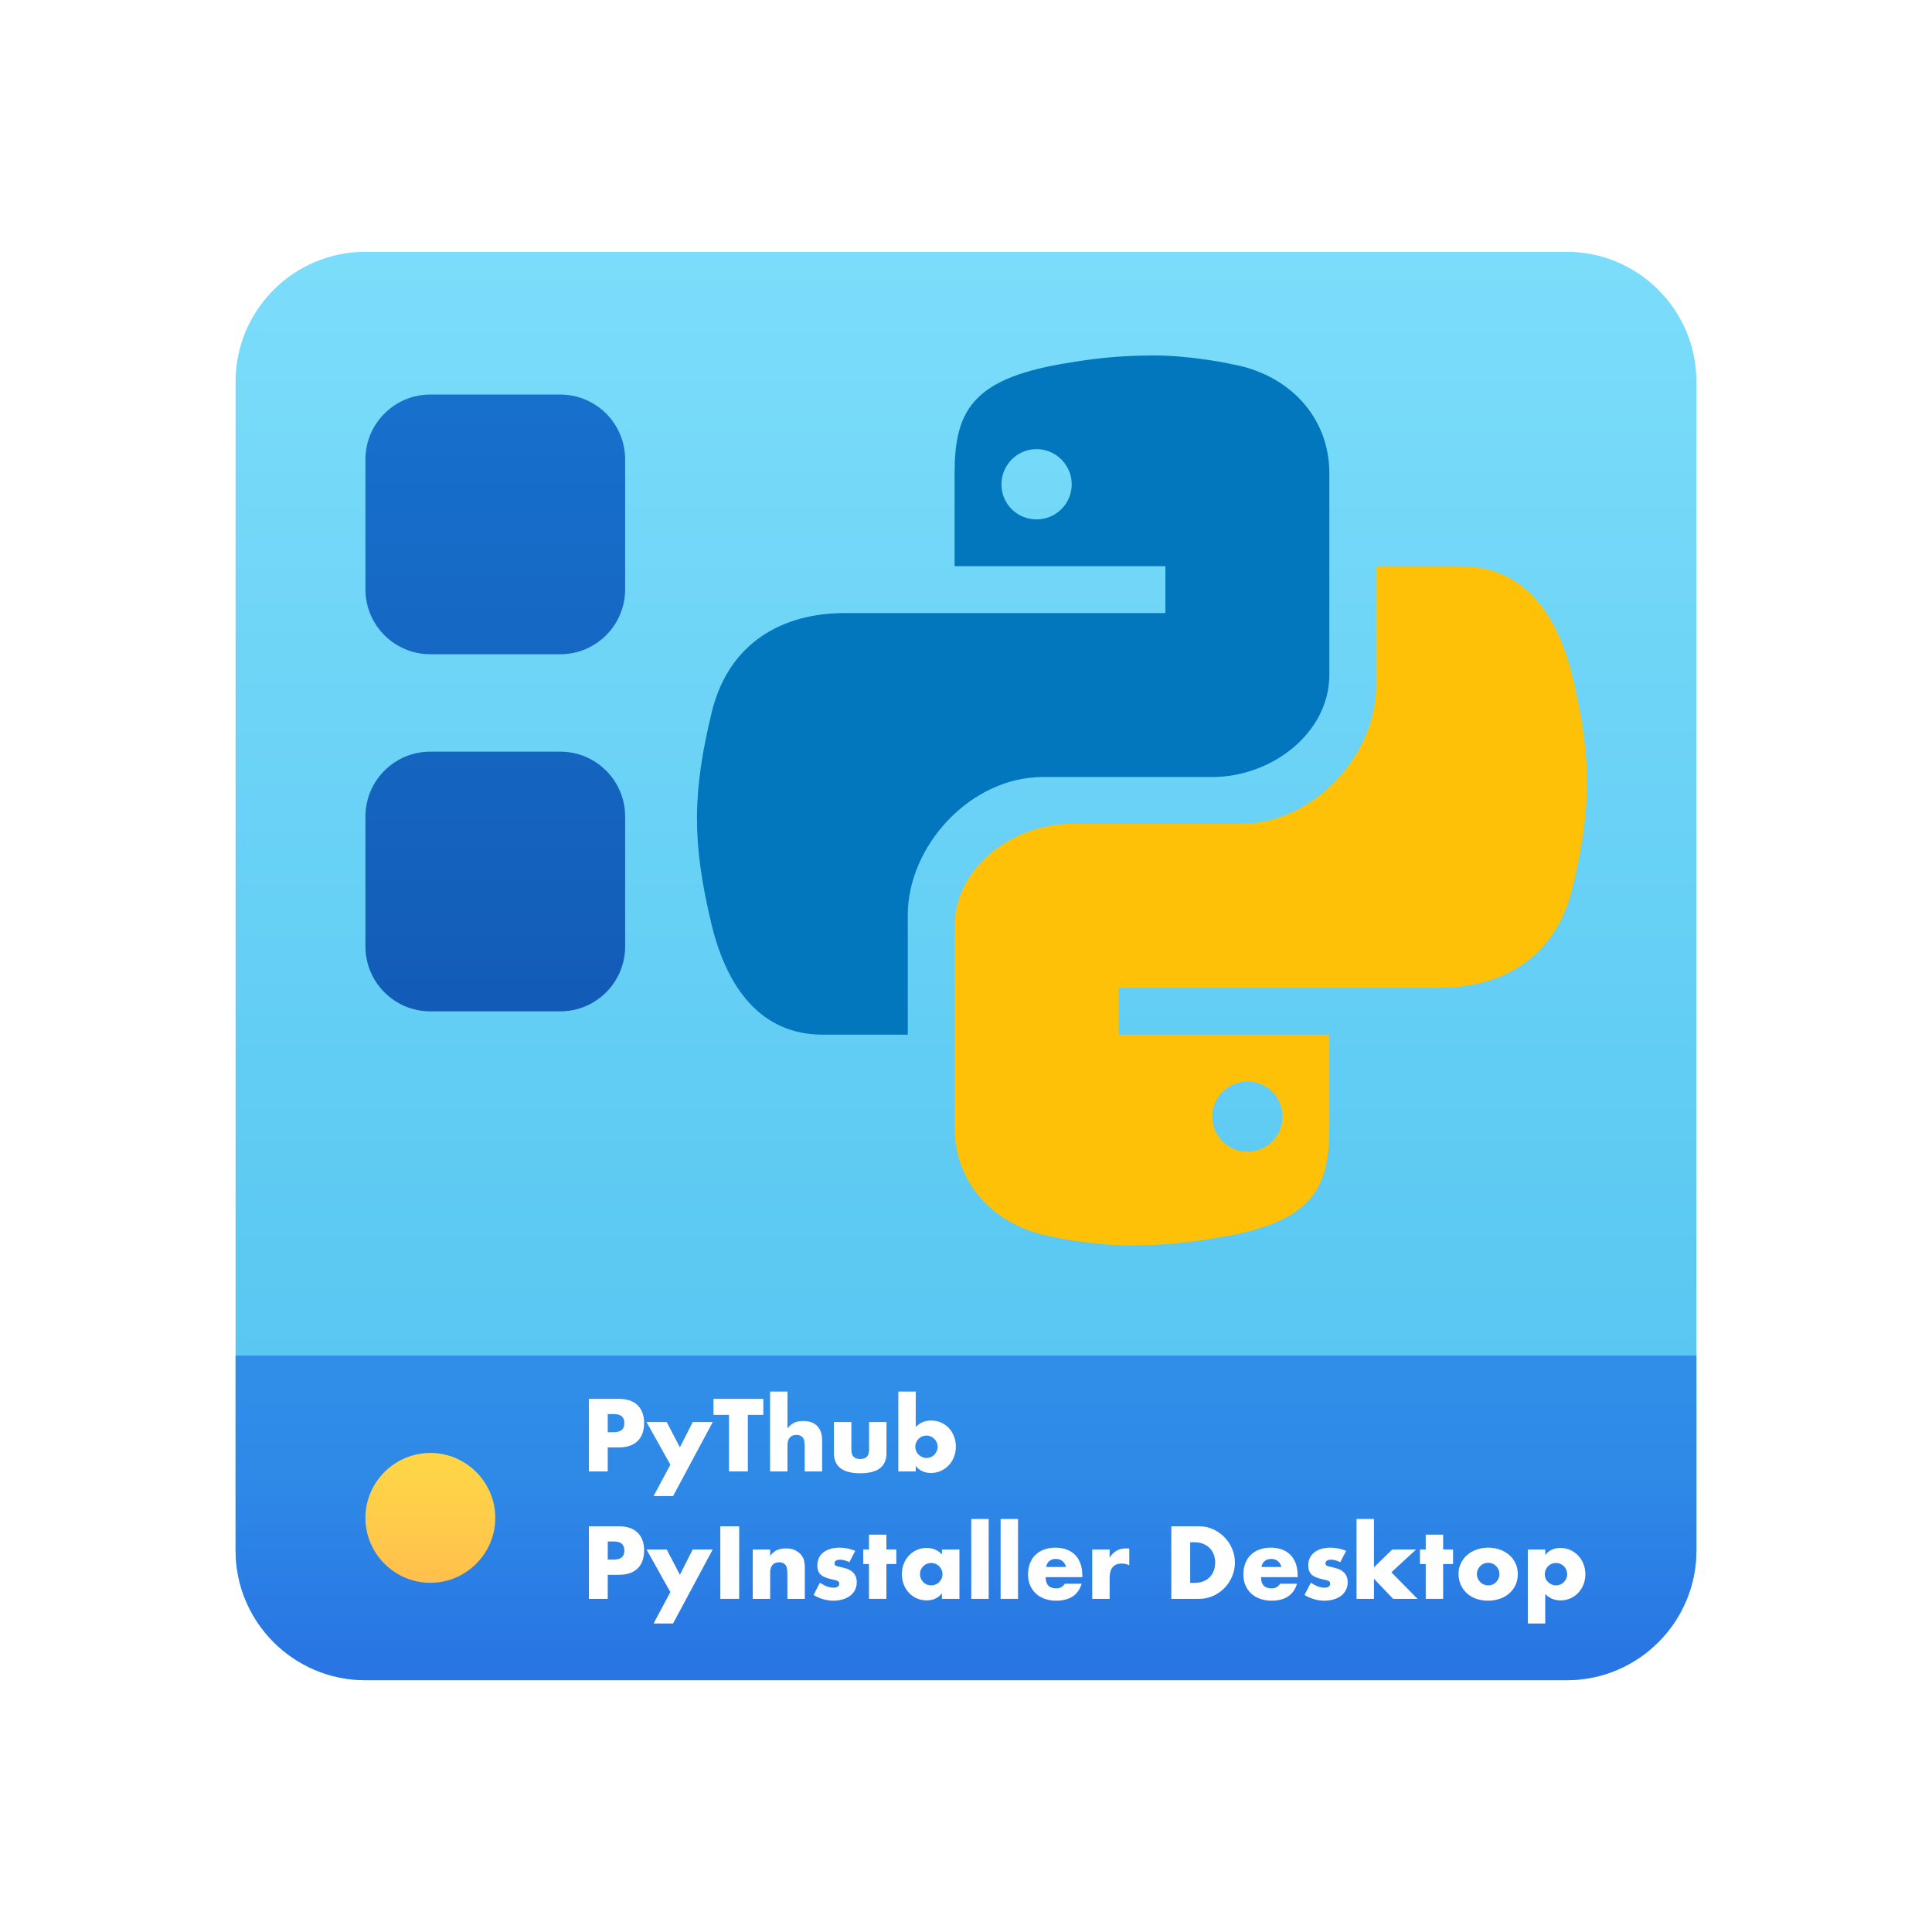 <?xml version="1.0" encoding="UTF-8" standalone="no"?>
<!DOCTYPE svg PUBLIC "-//W3C//DTD SVG 1.1//EN" "http://www.w3.org/Graphics/SVG/1.1/DTD/svg11.dtd">

<!-- Created with Vectornator (http://vectornator.io/) -->
<svg height="100%" stroke-miterlimit="10" style="fill-rule:nonzero;clip-rule:evenodd;stroke-linecap:round;stroke-linejoin:round;" version="1.1" viewBox="0 0 1024 1024" width="100%" xml:space="preserve" xmlns="http://www.w3.org/2000/svg" xmlns:vectornator="http://vectornator.io" xmlns:xlink="http://www.w3.org/1999/xlink">
<defs>
<radialGradient cx="32" cy="31.5" gradientTransform="matrix(11.633 0 0 11.633 145.639 128.407)" gradientUnits="userSpaceOnUse" id="RadialGradient" r="31.259">
<stop offset="0" stop-color="#eed7a2"/>
<stop offset="0.106" stop-color="#f1dcab"/>
<stop offset="0.437" stop-color="#f8e8c3"/>
<stop offset="0.744" stop-color="#fcefd2"/>
<stop offset="1" stop-color="#fef2d7"/>
</radialGradient>
<linearGradient gradientTransform="matrix(-11.633 1.42457e-15 -1.42457e-15 -11.633 901.75 919.415)" gradientUnits="userSpaceOnUse" id="LinearGradient" x1="32.5" x2="32.5" y1="74.094" y2="10.539">
<stop offset="0" stop-color="#3cb5ea"/>
<stop offset="1" stop-color="#7ddefb"/>
</linearGradient>
<linearGradient gradientTransform="matrix(-11.633 1.42457e-15 -1.42457e-15 -11.633 901.75 919.415)" gradientUnits="userSpaceOnUse" id="LinearGradient_2" x1="32.5" x2="32.5" y1="55.312" y2="46.583">
<stop offset="0" stop-color="#2875e3"/>
<stop offset="0.014" stop-color="#2876e3"/>
<stop offset="0.588" stop-color="#2e88e7"/>
<stop offset="1" stop-color="#308ee8"/>
</linearGradient>
<linearGradient gradientTransform="matrix(-11.633 1.42457e-15 -1.42457e-15 -11.633 516.755 919.415)" gradientUnits="userSpaceOnUse" id="LinearGradient_3" x1="16" x2="16" y1="56.21" y2="47.526">
<stop offset="0" stop-color="#feaa53"/>
<stop offset="0.612" stop-color="#ffcd49"/>
<stop offset="1" stop-color="#ffde44"/>
</linearGradient>
<linearGradient gradientTransform="matrix(11.633 0 0 11.633 142.553 240.016)" gradientUnits="userSpaceOnUse" id="LinearGradient_4" x1="18" x2="18" y1="48.185" y2="4.866">
<stop offset="0" stop-color="#0d47a1"/>
<stop offset="0.365" stop-color="#135fba"/>
<stop offset="0.734" stop-color="#1770cc"/>
<stop offset="1" stop-color="#1976d2"/>
</linearGradient>
<linearGradient gradientTransform="matrix(17.206 0 0 17.206 -47.203 -73.013)" gradientUnits="userSpaceOnUse" id="LinearGradient_5" x1="32.5" x2="32.5" y1="74.094" y2="10.539">
<stop offset="0" stop-color="#3cb5ea"/>
<stop offset="1" stop-color="#7ddefb"/>
</linearGradient>
<filter color-interpolation-filters="sRGB" filterUnits="userSpaceOnUse" height="774.864" id="Filter" width="792.07" x="122.451" y="131.306">
<feDropShadow dx="6.486" dy="6.738" flood-color="#000000" flood-opacity="0.333" in="SourceGraphic" result="Shadow" stdDeviation="4.447"/>
</filter>
<linearGradient gradientTransform="matrix(17.206 0 0 17.206 -47.203 -73.013)" gradientUnits="userSpaceOnUse" id="LinearGradient_6" x1="32.5" x2="32.5" y1="55.312" y2="46.583">
<stop offset="0" stop-color="#2875e3"/>
<stop offset="0.014" stop-color="#2876e3"/>
<stop offset="0.588" stop-color="#2e88e7"/>
<stop offset="1" stop-color="#308ee8"/>
</linearGradient>
<linearGradient gradientTransform="matrix(17.206 0 0 17.206 -47.203 -73.013)" gradientUnits="userSpaceOnUse" id="LinearGradient_7" x1="16" x2="16" y1="56.21" y2="47.526">
<stop offset="0" stop-color="#feaa53"/>
<stop offset="0.612" stop-color="#ffcd49"/>
<stop offset="1" stop-color="#ffde44"/>
</linearGradient>
<linearGradient gradientTransform="matrix(17.206 0 0 17.206 -47.203 -66.184)" gradientUnits="userSpaceOnUse" id="LinearGradient_8" x1="18" x2="18" y1="48.185" y2="4.866">
<stop offset="0" stop-color="#0d47a1"/>
<stop offset="0.365" stop-color="#135fba"/>
<stop offset="0.734" stop-color="#1770cc"/>
<stop offset="1" stop-color="#1976d2"/>
</linearGradient>
<clipPath id="TextBounds">
<rect height="167.636" width="562.872" x="306.588" y="726.895"/>
</clipPath>
</defs>
<g id="背景" vectornator:layerName="背景" visibility="hidden">
<path d="M831.955 756.561C819.101 756.561 808.69 746.15 808.69 733.296C808.69 720.442 819.101 710.031 831.955 710.031L849.404 710.031C871.796 710.031 890.118 691.71 890.118 669.317C890.118 646.925 871.796 628.603 849.404 628.603L727.263 628.603C711.198 628.603 698.182 615.587 698.182 599.522C698.182 583.458 711.198 570.441 727.263 570.441L820.323 570.441C839.516 570.441 855.22 554.737 855.22 535.544C855.22 516.35 839.516 500.646 820.323 500.646L634.203 500.646L634.203 430.851L843.588 430.851C870.749 430.851 892.677 407.261 889.873 379.552C887.442 355.403 865.654 337.792 841.389 337.792L831.955 337.792C819.101 337.792 808.69 327.381 808.69 314.527C808.69 301.673 819.101 291.262 831.955 291.262L836.108 291.262C851.323 291.262 865.178 280.316 866.701 265.182C868.446 247.768 854.825 233.099 837.771 233.099L663.284 233.099C653.653 233.099 645.836 225.282 645.836 215.651C645.836 206.019 653.653 198.202 663.284 198.202L708.151 198.202C723.366 198.202 737.22 187.256 738.744 172.122C740.489 154.708 726.867 140.04 709.814 140.04L327.606 140.04C312.391 140.04 298.536 150.986 297.013 166.12C295.268 183.533 308.889 198.202 325.943 198.202L366.656 198.202C379.51 198.202 389.921 208.613 389.921 221.467C389.921 234.321 379.51 244.732 366.656 244.732L217.633 244.732C193.367 244.732 171.591 262.343 169.148 286.492C166.345 314.201 188.272 337.792 215.434 337.792L244.515 337.792C267.001 337.792 285.229 356.02 285.229 378.505C285.229 400.991 267.001 419.219 244.515 419.219L206 419.219C181.735 419.219 159.959 436.83 157.516 460.98C154.713 488.688 176.64 512.279 203.802 512.279L401.554 512.279L401.554 640.236L215.434 640.236C196.24 640.236 180.537 655.94 180.537 675.133C180.537 694.327 196.24 710.031 215.434 710.031L215.434 710.031C228.288 710.031 238.699 720.442 238.699 733.296C238.699 746.15 228.288 756.561 215.434 756.561L194.368 756.561C170.102 756.561 148.326 774.172 145.883 798.321C143.08 826.03 165.007 849.62 192.169 849.62L829.757 849.62C854.022 849.62 875.798 832.009 878.241 807.86C881.044 780.151 859.117 756.561 831.955 756.561Z" fill="url(#RadialGradient)" fill-rule="evenodd" opacity="1" stroke="none"/>
<path d="M308.494 779.826L738.895 779.826C764.592 779.826 785.425 758.992 785.425 733.296L785.425 314.527C785.425 288.831 764.592 267.997 738.895 267.997L308.494 267.997C282.798 267.997 261.964 288.831 261.964 314.527L261.964 733.296C261.964 758.992 282.798 779.826 308.494 779.826Z" fill="url(#LinearGradient)" fill-rule="evenodd" opacity="1" stroke="none"/>
<path d="M785.425 384.321L785.425 314.527C785.425 288.831 764.592 267.997 738.895 267.997L308.494 267.997C282.798 267.997 261.964 288.831 261.964 314.527L261.964 384.321L785.425 384.321Z" fill="url(#LinearGradient_2)" fill-rule="evenodd" opacity="1" stroke="none"/>
<path d="M330.635 302.894L330.635 302.894C317.839 302.894 307.37 313.363 307.37 326.159L307.37 326.159C307.37 338.955 317.839 349.424 330.635 349.424L330.635 349.424C343.431 349.424 353.9 338.955 353.9 326.159L353.9 326.159C353.9 313.363 343.431 302.894 330.635 302.894Z" fill="url(#LinearGradient_3)" fill-rule="evenodd" opacity="1" stroke="none"/>
<path d="M328.673 426.135L375.203 426.135C388.057 426.135 398.468 436.546 398.468 449.4L398.468 495.93C398.468 508.784 388.057 519.195 375.203 519.195L328.673 519.195C315.819 519.195 305.408 508.784 305.408 495.93L305.408 449.4C305.408 436.546 315.819 426.135 328.673 426.135ZM305.408 577.358L305.408 623.887C305.408 636.741 315.819 647.152 328.673 647.152L375.203 647.152C388.057 647.152 398.468 636.741 398.468 623.887L398.468 577.358C398.468 564.504 388.057 554.093 375.203 554.093L328.673 554.093C315.819 554.093 305.408 564.504 305.408 577.358Z" fill="url(#LinearGradient_4)" fill-rule="evenodd" opacity="1" stroke="none"/>
</g>
<g id="bg" vectornator:layerName="bg"/>
<g id="Python" vectornator:layerName="Python"/>
<g id="app-name" vectornator:layerName="app name">
<path d="M830.316 133.462L193.684 133.462C155.676 133.462 124.859 164.279 124.859 202.287L124.859 821.713C124.859 859.721 155.676 890.538 193.684 890.538L830.316 890.538C868.324 890.538 899.141 859.721 899.141 821.713L899.141 202.287C899.141 164.279 868.324 133.462 830.316 133.462Z" fill="url(#LinearGradient_5)" fill-rule="evenodd" filter="url(#Filter)" stroke="none" vectornator:shadowAngle="0.804423" vectornator:shadowColor="#000000" vectornator:shadowOffset="9.35281" vectornator:shadowOpacity="0.333" vectornator:shadowRadius="8.89455"/>
<path d="M124.859 718.475L124.859 821.713C124.859 859.721 155.676 890.538 193.684 890.538L830.316 890.538C868.324 890.538 899.141 859.721 899.141 821.713L899.141 718.475L124.859 718.475Z" fill="url(#LinearGradient_6)" fill-rule="evenodd" opacity="1" stroke="none"/>
<path d="M228.097 838.919L228.097 838.919C247.024 838.919 262.509 823.433 262.509 804.506L262.509 804.506C262.509 785.579 247.024 770.094 228.097 770.094L228.097 770.094C209.17 770.094 193.684 785.579 193.684 804.506L193.684 804.506C193.684 823.433 209.17 838.919 228.097 838.919Z" fill="url(#LinearGradient_7)" fill-rule="evenodd" opacity="1" stroke="none"/>
<path d="M228.097 209.116L296.922 209.116C315.935 209.116 331.334 224.515 331.334 243.528L331.334 312.353C331.334 331.366 315.935 346.766 296.922 346.766L228.097 346.766C209.084 346.766 193.684 331.366 193.684 312.353L193.684 243.528C193.684 224.515 209.084 209.116 228.097 209.116ZM193.684 432.797L193.684 501.622C193.684 520.635 209.084 536.035 228.097 536.035L296.922 536.035C315.935 536.035 331.334 520.635 331.334 501.622L331.334 432.797C331.334 413.784 315.935 398.385 296.922 398.385L228.097 398.385C209.084 398.385 193.684 413.784 193.684 432.797Z" fill="url(#LinearGradient_8)" fill-rule="evenodd" opacity="1" stroke="none"/>
<g opacity="1">
<path d="M611.286 188.391C591.982 188.453 578.6 190.153 562.425 192.947C514.658 201.264 505.956 218.73 505.956 250.918L505.956 300.114L617.679 300.114L617.679 324.941L501.71 324.941L447.711 324.941C414.988 324.941 386.35 340.359 377.276 377.314C367.022 419.732 366.563 446.297 377.276 490.589C385.406 523.622 403.319 548.387 436.054 548.387L481.141 548.387L481.141 485.028C481.141 448.209 514.484 411.837 552.693 411.837L642.518 411.837C673.838 411.837 704.587 388.723 704.587 357.502L704.587 250.918C704.587 220.641 682.751 197.999 652.226 192.922C652.983 192.847 630.428 188.316 611.286 188.391ZM549.416 238.045C559.608 238.045 568.036 246.449 568.036 256.691C568.036 267.031 559.608 275.286 549.416 275.286C539.026 275.286 530.795 267.044 530.795 256.691C530.795 246.487 539.026 238.045 549.416 238.045Z" fill="#0277bd" fill-rule="evenodd" opacity="1" stroke="none"/>
<path d="M599.257 660.11C618.56 660.048 631.942 658.348 648.117 655.555C695.885 647.237 704.587 629.771 704.587 597.583L704.587 548.387L592.864 548.387L592.864 523.56L708.845 523.56L762.844 523.56C795.567 523.56 824.205 508.142 833.279 471.187C843.533 428.769 843.992 402.204 833.279 357.912C825.136 324.879 807.223 300.114 774.488 300.114L729.402 300.114L729.402 363.473C729.402 400.292 696.059 436.664 657.849 436.664L568.024 436.664C536.704 436.664 505.956 459.778 505.956 490.999L505.956 597.583C505.956 627.86 527.791 650.502 558.317 655.579C557.559 655.654 580.115 660.185 599.257 660.11ZM661.139 610.456C650.947 610.456 642.518 602.052 642.518 591.81C642.518 581.47 650.947 573.215 661.139 573.215C671.529 573.215 679.76 581.457 679.76 591.81C679.76 602.014 671.517 610.456 661.139 610.456Z" fill="#ffc107" fill-rule="evenodd" opacity="1" stroke="none"/>
</g>
<g fill="#ffffff" opacity="1" stroke="none">
<path clip-path="url(#TextBounds)" d="M322.113 759.087L325.428 759.087C329.1 759.087 330.936 757.489 330.936 754.293C330.936 751.097 329.1 749.499 325.428 749.499L322.113 749.499L322.113 759.087ZM322.113 779.895L312.117 779.895L312.117 741.441L328.029 741.441C332.347 741.441 335.653 742.563 337.948 744.807C340.243 747.051 341.391 750.213 341.391 754.293C341.391 758.373 340.243 761.535 337.948 763.779C335.653 766.023 332.347 767.145 328.029 767.145L322.113 767.145L322.113 779.895Z" fill-rule="evenodd"/>
<path clip-path="url(#TextBounds)" d="M355.314 776.325L342.666 753.732L353.376 753.732L360.363 767.145L367.146 753.732L377.754 753.732L356.742 792.951L346.389 792.951L355.314 776.325Z" fill-rule="evenodd"/>
<path clip-path="url(#TextBounds)" d="M396.369 749.907L396.369 779.895L386.373 779.895L386.373 749.907L378.162 749.907L378.162 741.441L404.58 741.441L404.58 749.907L396.369 749.907Z" fill-rule="evenodd"/>
<path clip-path="url(#TextBounds)" d="M408.15 737.565L417.381 737.565L417.381 757.047C418.639 755.517 419.914 754.489 421.206 753.962C422.498 753.435 424.011 753.171 425.745 753.171C429.043 753.171 431.533 754.081 433.216 755.9C434.899 757.719 435.741 760.175 435.741 763.269L435.741 779.895L426.51 779.895L426.51 766.686C426.51 765.36 426.408 764.289 426.204 763.473C426 762.657 425.66 762.028 425.184 761.586C424.368 760.872 423.382 760.515 422.226 760.515C420.662 760.515 419.463 760.983 418.63 761.918C417.797 762.853 417.381 764.187 417.381 765.921L417.381 779.895L408.15 779.895L408.15 737.565Z" fill-rule="evenodd"/>
<path clip-path="url(#TextBounds)" d="M451.245 753.732L451.245 768.471C451.245 771.701 452.809 773.316 455.937 773.316C459.065 773.316 460.629 771.701 460.629 768.471L460.629 753.732L469.86 753.732L469.86 770.256C469.86 773.792 468.695 776.444 466.366 778.212C464.037 779.98 460.561 780.864 455.937 780.864C451.313 780.864 447.836 779.98 445.507 778.212C443.178 776.444 442.014 773.792 442.014 770.256L442.014 753.732L451.245 753.732Z" fill-rule="evenodd"/>
<path clip-path="url(#TextBounds)" d="M496.992 766.89C496.992 766.074 496.839 765.301 496.533 764.57C496.227 763.839 495.802 763.201 495.258 762.657C494.714 762.113 494.085 761.68 493.371 761.357C492.657 761.034 491.875 760.872 491.025 760.872C490.209 760.872 489.444 761.025 488.73 761.331C488.016 761.637 487.395 762.062 486.868 762.606C486.341 763.15 485.916 763.788 485.593 764.519C485.27 765.25 485.109 766.023 485.109 766.839C485.109 767.655 485.262 768.42 485.568 769.134C485.874 769.848 486.299 770.469 486.843 770.996C487.387 771.523 488.024 771.948 488.755 772.271C489.486 772.594 490.26 772.755 491.076 772.755C491.892 772.755 492.657 772.602 493.371 772.296C494.085 771.99 494.705 771.565 495.232 771.021C495.759 770.477 496.184 769.848 496.507 769.134C496.83 768.42 496.992 767.672 496.992 766.89ZM485.364 737.565L485.364 756.333C487.54 754.055 490.26 752.916 493.524 752.916C495.462 752.916 497.238 753.282 498.853 754.013C500.468 754.744 501.845 755.73 502.984 756.971C504.123 758.212 505.016 759.674 505.662 761.357C506.308 763.04 506.631 764.833 506.631 766.737C506.631 768.675 506.299 770.494 505.636 772.194C504.973 773.894 504.047 775.373 502.857 776.631C501.667 777.889 500.264 778.884 498.649 779.615C497.034 780.346 495.292 780.711 493.422 780.711C490.022 780.711 487.336 779.47 485.364 776.988L485.364 779.895L476.133 779.895L476.133 737.565L485.364 737.565Z" fill-rule="evenodd"/>
<path clip-path="url(#TextBounds)" d="M322.113 826.617L325.428 826.617C329.1 826.617 330.936 825.019 330.936 821.823C330.936 818.627 329.1 817.029 325.428 817.029L322.113 817.029L322.113 826.617ZM322.113 847.425L312.117 847.425L312.117 808.971L328.029 808.971C332.347 808.971 335.653 810.093 337.948 812.337C340.243 814.581 341.391 817.743 341.391 821.823C341.391 825.903 340.243 829.065 337.948 831.309C335.653 833.553 332.347 834.675 328.029 834.675L322.113 834.675L322.113 847.425Z" fill-rule="evenodd"/>
<path clip-path="url(#TextBounds)" d="M355.314 843.855L342.666 821.262L353.376 821.262L360.363 834.675L367.146 821.262L377.754 821.262L356.742 860.481L346.389 860.481L355.314 843.855Z" fill-rule="evenodd"/>
<path clip-path="url(#TextBounds)" d="M391.779 808.971L391.779 847.425L381.783 847.425L381.783 808.971L391.779 808.971Z" fill-rule="evenodd"/>
<path clip-path="url(#TextBounds)" d="M398.97 821.262L408.201 821.262L408.201 824.577C409.459 823.047 410.734 822.019 412.026 821.492C413.318 820.965 414.831 820.701 416.565 820.701C418.401 820.701 419.973 820.999 421.282 821.594C422.591 822.189 423.705 823.03 424.623 824.118C425.371 825.002 425.881 825.988 426.153 827.076C426.425 828.164 426.561 829.405 426.561 830.799L426.561 847.425L417.33 847.425L417.33 834.216C417.33 832.924 417.236 831.879 417.049 831.08C416.862 830.281 416.531 829.643 416.055 829.167C415.647 828.759 415.188 828.47 414.678 828.3C414.168 828.13 413.624 828.045 413.046 828.045C411.482 828.045 410.283 828.513 409.45 829.448C408.617 830.383 408.201 831.717 408.201 833.451L408.201 847.425L398.97 847.425L398.97 821.262Z" fill-rule="evenodd"/>
<path clip-path="url(#TextBounds)" d="M450.174 827.994C448.474 827.11 446.808 826.668 445.176 826.668C444.326 826.668 443.637 826.838 443.11 827.178C442.583 827.518 442.32 827.977 442.32 828.555C442.32 828.861 442.362 829.108 442.447 829.295C442.532 829.482 442.719 829.66 443.008 829.83C443.297 830 443.722 830.153 444.283 830.289C444.844 830.425 445.584 830.595 446.502 830.799C449.052 831.309 450.956 832.219 452.214 833.528C453.472 834.837 454.101 836.511 454.101 838.551C454.101 840.081 453.795 841.458 453.183 842.682C452.571 843.906 451.721 844.935 450.633 845.768C449.545 846.601 448.236 847.247 446.706 847.706C445.176 848.165 443.493 848.394 441.657 848.394C438.121 848.394 434.636 847.391 431.202 845.385L434.568 838.857C437.152 840.625 439.6 841.509 441.912 841.509C442.762 841.509 443.459 841.322 444.003 840.948C444.547 840.574 444.819 840.098 444.819 839.52C444.819 839.18 444.776 838.9 444.691 838.679C444.606 838.458 444.428 838.254 444.156 838.067C443.884 837.88 443.484 837.71 442.957 837.557C442.43 837.404 441.742 837.242 440.892 837.072C438.036 836.494 436.038 835.636 434.899 834.497C433.76 833.358 433.191 831.785 433.191 829.779C433.191 828.317 433.463 827 434.007 825.827C434.551 824.654 435.333 823.659 436.353 822.843C437.373 822.027 438.605 821.398 440.05 820.956C441.495 820.514 443.102 820.293 444.87 820.293C447.76 820.293 450.565 820.854 453.285 821.976L450.174 827.994Z" fill-rule="evenodd"/>
<path clip-path="url(#TextBounds)" d="M469.809 828.963L469.809 847.425L460.578 847.425L460.578 828.963L457.518 828.963L457.518 821.262L460.578 821.262L460.578 813.408L469.809 813.408L469.809 821.262L475.062 821.262L475.062 828.963L469.809 828.963Z" fill-rule="evenodd"/>
<path clip-path="url(#TextBounds)" d="M487.608 834.267C487.608 835.117 487.761 835.908 488.067 836.639C488.373 837.37 488.789 838.007 489.316 838.551C489.843 839.095 490.472 839.52 491.203 839.826C491.934 840.132 492.725 840.285 493.575 840.285C494.391 840.285 495.164 840.132 495.895 839.826C496.626 839.52 497.255 839.095 497.782 838.551C498.309 838.007 498.734 837.378 499.057 836.664C499.38 835.95 499.542 835.185 499.542 834.369C499.542 833.553 499.38 832.78 499.057 832.049C498.734 831.318 498.309 830.68 497.782 830.136C497.255 829.592 496.626 829.167 495.895 828.861C495.164 828.555 494.391 828.402 493.575 828.402C492.725 828.402 491.934 828.555 491.203 828.861C490.472 829.167 489.843 829.592 489.316 830.136C488.789 830.68 488.373 831.301 488.067 831.998C487.761 832.695 487.608 833.451 487.608 834.267ZM499.236 821.262L508.518 821.262L508.518 847.425L499.236 847.425L499.236 844.518C497.264 847 494.595 848.241 491.229 848.241C489.325 848.241 487.574 847.893 485.976 847.196C484.378 846.499 482.984 845.521 481.794 844.263C480.604 843.005 479.677 841.526 479.014 839.826C478.351 838.126 478.02 836.273 478.02 834.267C478.02 832.397 478.343 830.621 478.989 828.938C479.635 827.255 480.536 825.784 481.692 824.526C482.848 823.268 484.225 822.274 485.823 821.543C487.421 820.812 489.189 820.446 491.127 820.446C494.391 820.446 497.094 821.585 499.236 823.863L499.236 821.262Z" fill-rule="evenodd"/>
<path clip-path="url(#TextBounds)" d="M524.022 805.095L524.022 847.425L514.791 847.425L514.791 805.095L524.022 805.095Z" fill-rule="evenodd"/>
<path clip-path="url(#TextBounds)" d="M539.577 805.095L539.577 847.425L530.346 847.425L530.346 805.095L539.577 805.095Z" fill-rule="evenodd"/>
<path clip-path="url(#TextBounds)" d="M565.026 830.544C564.72 829.252 564.091 828.215 563.139 827.433C562.187 826.651 561.031 826.26 559.671 826.26C558.243 826.26 557.078 826.634 556.177 827.382C555.276 828.13 554.707 829.184 554.469 830.544L565.026 830.544ZM554.214 835.899C554.214 839.877 556.084 841.866 559.824 841.866C561.83 841.866 563.343 841.05 564.363 839.418L573.288 839.418C571.486 845.402 566.981 848.394 559.773 848.394C557.563 848.394 555.54 848.063 553.704 847.4C551.868 846.737 550.295 845.793 548.986 844.569C547.677 843.345 546.666 841.883 545.952 840.183C545.238 838.483 544.881 836.579 544.881 834.471C544.881 832.295 545.221 830.332 545.901 828.581C546.581 826.83 547.55 825.342 548.808 824.118C550.066 822.894 551.587 821.951 553.372 821.288C555.157 820.625 557.172 820.293 559.416 820.293C561.626 820.293 563.615 820.625 565.383 821.288C567.151 821.951 568.647 822.911 569.871 824.169C571.095 825.427 572.03 826.966 572.676 828.785C573.322 830.604 573.645 832.652 573.645 834.93L573.645 835.899L554.214 835.899Z" fill-rule="evenodd"/>
<path clip-path="url(#TextBounds)" d="M578.898 821.262L588.129 821.262L588.129 825.546C589.115 823.982 590.322 822.784 591.75 821.951C593.178 821.118 594.844 820.701 596.748 820.701C596.986 820.701 597.249 820.701 597.538 820.701C597.827 820.701 598.159 820.735 598.533 820.803L598.533 829.626C597.309 829.014 595.983 828.708 594.555 828.708C592.413 828.708 590.806 829.346 589.735 830.621C588.664 831.896 588.129 833.757 588.129 836.205L588.129 847.425L578.898 847.425L578.898 821.262Z" fill-rule="evenodd"/>
<path clip-path="url(#TextBounds)" d="M630.816 838.959L633.111 838.959C634.845 838.959 636.392 838.687 637.752 838.143C639.112 837.599 640.259 836.851 641.194 835.899C642.129 834.947 642.843 833.817 643.336 832.508C643.829 831.199 644.076 829.762 644.076 828.198C644.076 826.668 643.821 825.24 643.311 823.914C642.801 822.588 642.078 821.449 641.143 820.497C640.208 819.545 639.061 818.797 637.701 818.253C636.341 817.709 634.811 817.437 633.111 817.437L630.816 817.437L630.816 838.959ZM620.82 808.971L635.61 808.971C638.228 808.971 640.684 809.498 642.979 810.552C645.274 811.606 647.28 813.009 648.997 814.76C650.714 816.511 652.066 818.551 653.052 820.88C654.038 823.209 654.531 825.648 654.531 828.198C654.531 830.714 654.046 833.137 653.077 835.466C652.108 837.795 650.765 839.843 649.048 841.611C647.331 843.379 645.325 844.79 643.03 845.844C640.735 846.898 638.262 847.425 635.61 847.425L620.82 847.425L620.82 808.971Z" fill-rule="evenodd"/>
<path clip-path="url(#TextBounds)" d="M679.164 830.544C678.858 829.252 678.229 828.215 677.277 827.433C676.325 826.651 675.169 826.26 673.809 826.26C672.381 826.26 671.216 826.634 670.315 827.382C669.414 828.13 668.845 829.184 668.607 830.544L679.164 830.544ZM668.352 835.899C668.352 839.877 670.222 841.866 673.962 841.866C675.968 841.866 677.481 841.05 678.501 839.418L687.426 839.418C685.624 845.402 681.119 848.394 673.911 848.394C671.701 848.394 669.678 848.063 667.842 847.4C666.006 846.737 664.433 845.793 663.124 844.569C661.815 843.345 660.804 841.883 660.09 840.183C659.376 838.483 659.019 836.579 659.019 834.471C659.019 832.295 659.359 830.332 660.039 828.581C660.719 826.83 661.688 825.342 662.946 824.118C664.204 822.894 665.725 821.951 667.51 821.288C669.295 820.625 671.31 820.293 673.554 820.293C675.764 820.293 677.753 820.625 679.521 821.288C681.289 821.951 682.785 822.911 684.009 824.169C685.233 825.427 686.168 826.966 686.814 828.785C687.46 830.604 687.783 832.652 687.783 834.93L687.783 835.899L668.352 835.899Z" fill-rule="evenodd"/>
<path clip-path="url(#TextBounds)" d="M710.376 827.994C708.676 827.11 707.01 826.668 705.378 826.668C704.528 826.668 703.839 826.838 703.312 827.178C702.785 827.518 702.522 827.977 702.522 828.555C702.522 828.861 702.564 829.108 702.649 829.295C702.734 829.482 702.921 829.66 703.21 829.83C703.499 830 703.924 830.153 704.485 830.289C705.046 830.425 705.786 830.595 706.704 830.799C709.254 831.309 711.158 832.219 712.416 833.528C713.674 834.837 714.303 836.511 714.303 838.551C714.303 840.081 713.997 841.458 713.385 842.682C712.773 843.906 711.923 844.935 710.835 845.768C709.747 846.601 708.438 847.247 706.908 847.706C705.378 848.165 703.695 848.394 701.859 848.394C698.323 848.394 694.838 847.391 691.404 845.385L694.77 838.857C697.354 840.625 699.802 841.509 702.114 841.509C702.964 841.509 703.661 841.322 704.205 840.948C704.749 840.574 705.021 840.098 705.021 839.52C705.021 839.18 704.978 838.9 704.893 838.679C704.808 838.458 704.63 838.254 704.358 838.067C704.086 837.88 703.686 837.71 703.159 837.557C702.632 837.404 701.944 837.242 701.094 837.072C698.238 836.494 696.24 835.636 695.101 834.497C693.962 833.358 693.393 831.785 693.393 829.779C693.393 828.317 693.665 827 694.209 825.827C694.753 824.654 695.535 823.659 696.555 822.843C697.575 822.027 698.807 821.398 700.252 820.956C701.697 820.514 703.304 820.293 705.072 820.293C707.962 820.293 710.767 820.854 713.487 821.976L710.376 827.994Z" fill-rule="evenodd"/>
<path clip-path="url(#TextBounds)" d="M728.226 805.095L728.226 830.697L737.916 821.262L750.564 821.262L737.457 833.349L751.329 847.425L738.375 847.425L728.226 836.766L728.226 847.425L718.995 847.425L718.995 805.095L728.226 805.095Z" fill-rule="evenodd"/>
<path clip-path="url(#TextBounds)" d="M764.895 828.963L764.895 847.425L755.664 847.425L755.664 828.963L752.604 828.963L752.604 821.262L755.664 821.262L755.664 813.408L764.895 813.408L764.895 821.262L770.148 821.262L770.148 828.963L764.895 828.963Z" fill-rule="evenodd"/>
<path clip-path="url(#TextBounds)" d="M782.796 834.216C782.796 835.1 782.957 835.908 783.28 836.639C783.603 837.37 784.028 838.007 784.555 838.551C785.082 839.095 785.711 839.52 786.442 839.826C787.173 840.132 787.947 840.285 788.763 840.285C789.579 840.285 790.352 840.132 791.083 839.826C791.814 839.52 792.443 839.095 792.97 838.551C793.497 838.007 793.922 837.37 794.245 836.639C794.568 835.908 794.73 835.117 794.73 834.267C794.73 833.451 794.568 832.678 794.245 831.947C793.922 831.216 793.497 830.578 792.97 830.034C792.443 829.49 791.814 829.065 791.083 828.759C790.352 828.453 789.579 828.3 788.763 828.3C787.947 828.3 787.173 828.453 786.442 828.759C785.711 829.065 785.082 829.49 784.555 830.034C784.028 830.578 783.603 831.207 783.28 831.921C782.957 832.635 782.796 833.4 782.796 834.216ZM773.055 834.114C773.055 832.176 773.446 830.366 774.228 828.683C775.01 827 776.098 825.538 777.492 824.297C778.886 823.056 780.543 822.078 782.464 821.364C784.385 820.65 786.485 820.293 788.763 820.293C791.007 820.293 793.089 820.642 795.01 821.339C796.931 822.036 798.597 823.005 800.008 824.246C801.419 825.487 802.516 826.966 803.298 828.683C804.08 830.4 804.471 832.295 804.471 834.369C804.471 836.443 804.071 838.339 803.272 840.056C802.473 841.773 801.377 843.252 799.983 844.493C798.589 845.734 796.914 846.694 794.959 847.374C793.004 848.054 790.888 848.394 788.61 848.394C786.366 848.394 784.292 848.054 782.388 847.374C780.484 846.694 778.843 845.725 777.466 844.467C776.089 843.209 775.01 841.705 774.228 839.954C773.446 838.203 773.055 836.256 773.055 834.114Z" fill-rule="evenodd"/>
<path clip-path="url(#TextBounds)" d="M830.634 834.42C830.634 833.604 830.489 832.831 830.2 832.1C829.911 831.369 829.495 830.731 828.951 830.187C828.407 829.643 827.769 829.21 827.038 828.887C826.307 828.564 825.517 828.402 824.667 828.402C823.851 828.402 823.086 828.555 822.372 828.861C821.658 829.167 821.037 829.592 820.51 830.136C819.983 830.68 819.558 831.318 819.235 832.049C818.912 832.78 818.751 833.553 818.751 834.369C818.751 835.185 818.904 835.95 819.21 836.664C819.516 837.378 819.941 837.999 820.485 838.526C821.029 839.053 821.666 839.478 822.397 839.801C823.128 840.124 823.902 840.285 824.718 840.285C825.534 840.285 826.299 840.132 827.013 839.826C827.727 839.52 828.347 839.095 828.874 838.551C829.401 838.007 829.826 837.378 830.149 836.664C830.472 835.95 830.634 835.202 830.634 834.42ZM819.006 860.481L809.775 860.481L809.775 821.262L819.006 821.262L819.006 824.169C820.978 821.687 823.664 820.446 827.064 820.446C828.934 820.446 830.676 820.812 832.291 821.543C833.906 822.274 835.309 823.268 836.499 824.526C837.689 825.784 838.615 827.263 839.278 828.963C839.941 830.663 840.273 832.482 840.273 834.42C840.273 836.358 839.941 838.16 839.278 839.826C838.615 841.492 837.697 842.954 836.524 844.212C835.351 845.47 833.966 846.456 832.368 847.17C830.77 847.884 829.036 848.241 827.166 848.241C823.902 848.241 821.182 847.119 819.006 844.875L819.006 860.481Z" fill-rule="evenodd"/>
</g>
</g>
</svg>
